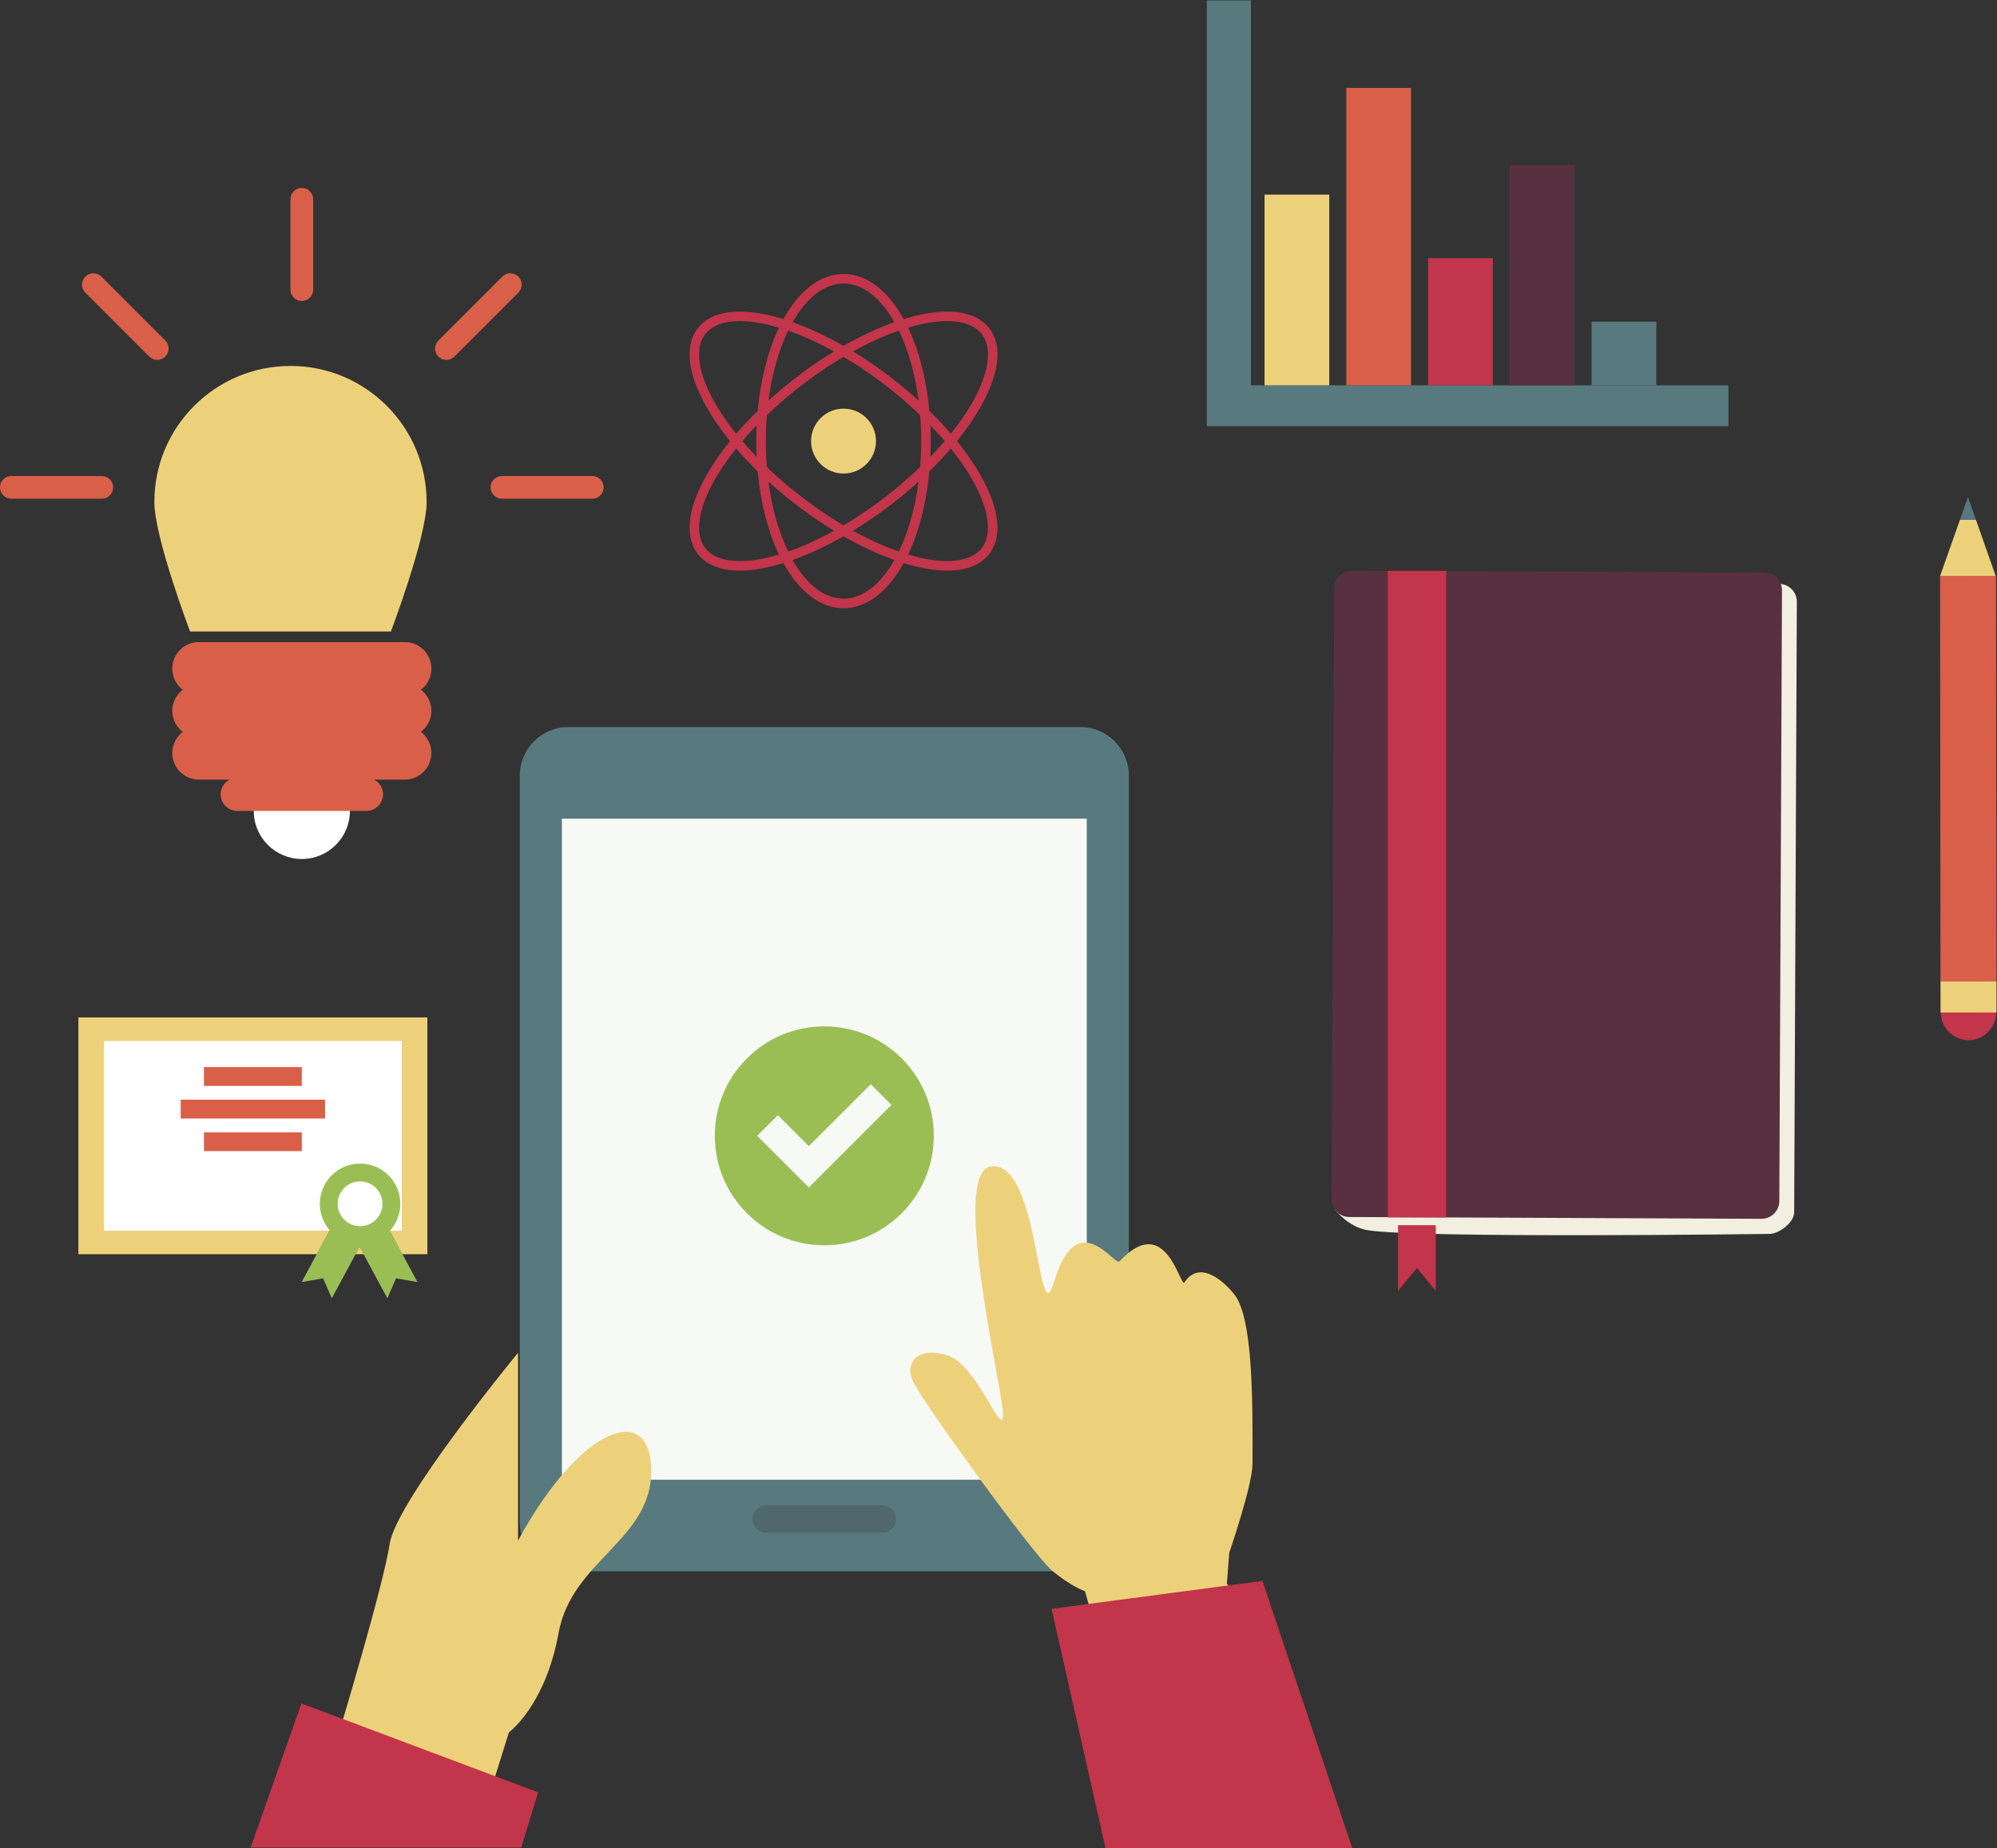 <?xml version="1.0" encoding="UTF-8" standalone="no"?>
<svg
   xmlns:dc="http://purl.org/dc/elements/1.1/"
   xmlns:cc="http://creativecommons.org/ns#"
   xmlns:rdf="http://www.w3.org/1999/02/22-rdf-syntax-ns#"
   xmlns:svg="http://www.w3.org/2000/svg"
   xmlns="http://www.w3.org/2000/svg"
   viewBox="0 0 473.388 438.165"
   height="438.165"
   width="473.388"
   xml:space="preserve"
   id="svg2"
   version="1.1"><rect x="0" y="0" width="473.388" height="438.165" fill="#333333" stroke="none"/><defs
     id="defs6"><clipPath
       id="clipPath18"
       clipPathUnits="userSpaceOnUse"><path
         id="path16"
         d="M 0,328.624 H 355.041 V 0 H 0 Z" /></clipPath><clipPath
       id="clipPath112"
       clipPathUnits="userSpaceOnUse"><path
         id="path110"
         d="m 133.823,60.934 h 25.538 v -4.843 h -25.538 z" /></clipPath></defs><g
     transform="matrix(1.333,0,0,-1.333,0,438.165)"
     id="g10"><g
       id="g12"><g
         clip-path="url(#clipPath18)"
         id="g14"><g
           transform="translate(175.689,234.832)"
           id="g20"><path
             id="path22"
             style="fill:#c2354a;fill-opacity:1;fill-rule:nonzero;stroke:none"
             d="m 0,0 c 0,-1.881 -0.609,-3.346 -1.812,-4.352 -1.249,-1.044 -3.078,-1.572 -5.438,-1.572 -2.073,0 -4.428,0.413 -6.946,1.164 1.923,4.028 3.257,9.107 3.78,14.79 1.371,1.346 2.647,2.708 3.816,4.07 C -2.429,8.898 0,3.86 0,0 m -25.683,-12.612 c -3.459,0 -6.622,2.598 -9.047,6.876 2.902,1.029 5.959,2.454 9.047,4.216 3.088,-1.762 6.146,-3.187 9.048,-4.216 -2.426,-4.278 -5.589,-6.876 -9.048,-6.876 m -18.432,6.688 c -2.361,0 -4.19,0.528 -5.438,1.572 -1.203,1.006 -1.812,2.471 -1.812,4.352 0,3.86 2.428,8.898 6.599,14.1 1.169,-1.362 2.446,-2.724 3.817,-4.07 0.523,-5.683 1.858,-10.762 3.78,-14.79 -2.519,-0.751 -4.873,-1.164 -6.946,-1.164 m -7.25,36.757 c 0,1.881 0.609,3.345 1.812,4.351 1.248,1.044 3.077,1.573 5.438,1.573 2.073,0 4.427,-0.414 6.946,-1.165 -1.922,-4.028 -3.257,-9.107 -3.78,-14.79 -1.371,-1.346 -2.648,-2.708 -3.817,-4.069 -4.171,5.202 -6.599,10.24 -6.599,14.1 m 25.682,12.611 c 3.459,0 6.622,-2.598 9.048,-6.875 -2.902,-1.029 -5.96,-2.454 -9.048,-4.217 -3.088,1.763 -6.145,3.188 -9.047,4.217 2.425,4.277 5.588,6.875 9.047,6.875 m 15.447,-25.23 c 0.899,-0.931 1.748,-1.865 2.545,-2.798 -0.797,-0.932 -1.646,-1.866 -2.545,-2.797 0.043,0.92 0.068,1.852 0.068,2.798 0,0.945 -0.025,1.877 -0.068,2.797 M -14.768,6.092 c 0.838,0.701 1.65,1.412 2.436,2.13 -0.624,-4.766 -1.854,-9.035 -3.51,-12.451 -2.608,0.907 -5.361,2.153 -8.158,3.699 3.123,1.902 6.248,4.126 9.232,6.622 M -24,31.362 c 2.797,1.547 5.55,2.792 8.158,3.699 1.656,-3.415 2.886,-7.685 3.51,-12.45 -0.786,0.717 -1.598,1.429 -2.436,2.13 -2.984,2.495 -6.109,4.72 -9.232,6.621 m -15.033,-8.751 c 0.624,4.765 1.853,9.035 3.51,12.45 2.608,-0.907 5.361,-2.152 8.159,-3.699 -3.124,-1.901 -6.249,-4.126 -9.233,-6.621 -0.839,-0.701 -1.65,-1.413 -2.436,-2.13 M -27.364,-0.53 c -2.798,-1.546 -5.551,-2.792 -8.159,-3.699 -1.657,3.416 -2.886,7.685 -3.51,12.451 0.786,-0.718 1.597,-1.429 2.436,-2.13 2.984,-2.496 6.109,-4.72 9.233,-6.622 m -8.143,7.926 c -1.335,1.117 -2.602,2.256 -3.799,3.406 -0.124,1.502 -0.191,3.042 -0.191,4.615 0,1.571 0.067,3.111 0.191,4.614 1.197,1.15 2.464,2.288 3.799,3.406 3.182,2.66 6.515,5.003 9.824,6.96 3.31,-1.957 6.643,-4.3 9.825,-6.96 1.336,-1.118 2.602,-2.256 3.799,-3.406 0.123,-1.503 0.191,-3.043 0.191,-4.614 0,-1.573 -0.068,-3.113 -0.191,-4.615 -1.197,-1.15 -2.463,-2.289 -3.799,-3.406 -3.182,-2.661 -6.515,-5.003 -9.825,-6.961 -3.309,1.958 -6.642,4.3 -9.824,6.961 m -5.622,5.223 c -0.899,0.931 -1.748,1.865 -2.545,2.797 0.797,0.933 1.646,1.867 2.545,2.798 -0.043,-0.92 -0.068,-1.852 -0.068,-2.797 0,-0.946 0.025,-1.878 0.068,-2.798 M -7.25,36.757 c 2.36,0 4.189,-0.529 5.438,-1.573 C -0.609,34.178 0,32.714 0,30.833 c 0,-3.86 -2.429,-8.898 -6.6,-14.1 -1.169,1.361 -2.445,2.723 -3.816,4.069 -0.523,5.683 -1.857,10.762 -3.78,14.79 2.518,0.751 4.873,1.165 6.946,1.165 M 1.7,30.833 c 0,2.374 -0.838,4.33 -2.422,5.655 -1.562,1.306 -3.758,1.969 -6.528,1.969 -2.306,0 -4.932,-0.475 -7.734,-1.339 -2.765,4.996 -6.512,8.026 -10.699,8.026 -4.186,0 -7.933,-3.03 -10.698,-8.026 -2.803,0.864 -5.429,1.339 -7.734,1.339 -2.77,0 -4.966,-0.663 -6.529,-1.969 -1.584,-1.325 -2.421,-3.281 -2.421,-5.655 0,-4.272 2.661,-9.796 7.204,-15.417 C -50.404,9.796 -53.065,4.271 -53.065,0 c 0,-2.375 0.837,-4.33 2.421,-5.655 1.563,-1.307 3.759,-1.97 6.529,-1.97 2.305,0 4.931,0.475 7.734,1.34 2.765,-4.996 6.512,-8.027 10.698,-8.027 4.187,0 7.934,3.031 10.699,8.027 2.802,-0.865 5.428,-1.34 7.734,-1.34 2.77,0 4.966,0.663 6.528,1.97 C 0.862,-4.33 1.7,-2.375 1.7,0 1.7,4.271 -0.961,9.796 -5.504,15.416 -0.961,21.037 1.7,26.561 1.7,30.833" /></g><g
           transform="translate(155.778,250.249)"
           id="g24"><path
             id="path26"
             style="fill:#edd17a;fill-opacity:1;fill-rule:nonzero;stroke:none"
             d="m 0,0 c 0,3.188 -2.584,5.772 -5.772,5.772 -3.189,0 -5.773,-2.584 -5.773,-5.772 0,-3.188 2.584,-5.773 5.773,-5.773 C -2.584,-5.773 0,-3.188 0,0" /></g><g
           transform="translate(62.224,184.464)"
           id="g28"><path
             id="path30"
             style="fill:#ffffff;fill-opacity:1;fill-rule:nonzero;stroke:none"
             d="m 0,0 c 0,4.721 -3.827,8.547 -8.548,8.547 -4.721,0 -8.547,-3.826 -8.547,-8.547 0,-4.721 3.826,-8.547 8.547,-8.547 C -3.827,-8.547 0,-4.721 0,0" /></g><g
           transform="translate(75.866,239.407)"
           id="g32"><path
             id="path34"
             style="fill:#edd17a;fill-opacity:1;fill-rule:nonzero;stroke:none"
             d="m 0,0 c 0,13.37 -10.839,24.208 -24.209,24.208 -13.37,0 -24.209,-10.838 -24.209,-24.208 0,-6.3 6.352,-23.026 6.352,-23.026 H -6.352 C -6.352,-23.026 0,-6.3 0,0" /></g><g
           transform="translate(76.715,202.268)"
           id="g36"><path
             id="path38"
             style="fill:#da5f49;fill-opacity:1;fill-rule:nonzero;stroke:none"
             d="M 0,0 C 0,1.532 -0.732,2.89 -1.863,3.753 -0.732,4.616 0,5.974 0,7.506 c 0,2.61 -2.114,4.724 -4.725,4.724 h -36.629 c -2.609,0 -4.724,-2.114 -4.724,-4.724 0,-1.532 0.732,-2.89 1.863,-3.753 C -45.346,2.89 -46.078,1.532 -46.078,0 c 0,-1.532 0.732,-2.89 1.863,-3.753 -1.131,-0.864 -1.863,-2.221 -1.863,-3.753 0,-2.61 2.115,-4.724 4.724,-4.724 h 5.471 c -0.945,-0.496 -1.596,-1.473 -1.596,-2.613 0,-1.636 1.326,-2.961 2.96,-2.961 h 22.959 c 1.635,0 2.961,1.325 2.961,2.961 0,1.14 -0.651,2.117 -1.595,2.613 h 5.469 c 2.611,0 4.725,2.114 4.725,4.724 0,1.532 -0.732,2.889 -1.863,3.753 C -0.732,-2.89 0,-1.532 0,0" /></g><g
           transform="translate(55.694,277.188)"
           id="g40"><path
             id="path42"
             style="fill:#da5f49;fill-opacity:1;fill-rule:nonzero;stroke:none"
             d="m 0,0 c 0,-1.115 -0.904,-2.019 -2.019,-2.019 -1.115,0 -2.018,0.904 -2.018,2.019 v 16.079 c 0,1.114 0.903,2.018 2.018,2.018 1.115,0 2.019,-0.904 2.019,-2.018 z" /></g><g
           transform="translate(80.809,265.282)"
           id="g44"><path
             id="path46"
             style="fill:#da5f49;fill-opacity:1;fill-rule:nonzero;stroke:none"
             d="m 0,0 c -0.788,-0.789 -2.066,-0.789 -2.854,0 -0.789,0.788 -0.789,2.066 0,2.854 l 11.369,11.37 c 0.789,0.788 2.066,0.788 2.854,0 0.789,-0.788 0.789,-2.066 0,-2.855 z" /></g><g
           transform="translate(89.254,239.999)"
           id="g48"><path
             id="path50"
             style="fill:#da5f49;fill-opacity:1;fill-rule:nonzero;stroke:none"
             d="m 0,0 c -1.115,0 -2.019,0.904 -2.018,2.019 0,1.114 0.903,2.018 2.017,2.018 h 16.08 c 1.114,0 2.018,-0.904 2.019,-2.019 C 18.098,0.904 17.193,0 16.079,0 Z" /></g><g
           transform="translate(26.543,265.282)"
           id="g52"><path
             id="path54"
             style="fill:#da5f49;fill-opacity:1;fill-rule:nonzero;stroke:none"
             d="m 0,0 c 0.788,-0.789 2.066,-0.789 2.854,0 0.789,0.788 0.789,2.066 0,2.854 l -11.37,11.37 c -0.788,0.788 -2.065,0.788 -2.853,0 -0.789,-0.788 -0.789,-2.066 0,-2.855 z" /></g><g
           transform="translate(18.098,239.999)"
           id="g56"><path
             id="path58"
             style="fill:#da5f49;fill-opacity:1;fill-rule:nonzero;stroke:none"
             d="M 0,0 C 1.115,0 2.02,0.904 2.018,2.019 2.018,3.133 1.115,4.037 0,4.037 h -16.079 c -1.114,0 -2.018,-0.904 -2.019,-2.019 0,-1.114 0.905,-2.018 2.019,-2.018 z" /></g><g
           transform="translate(222.453,260.169)"
           id="g60"><path
             id="path62"
             style="fill:#587a7e;fill-opacity:1;fill-rule:nonzero;stroke:none"
             d="M 0,0 V 68.455 H -7.833 V 0 -7.27 H 0 84.912 V 0 Z" /></g><path
           id="path64"
           style="fill:#edd17a;fill-opacity:1;fill-rule:nonzero;stroke:none"
           d="m 236.386,294.094 h -11.51 v -33.925 h 11.51 z" /><path
           id="path66"
           style="fill:#da5f49;fill-opacity:1;fill-rule:nonzero;stroke:none"
           d="m 250.927,313.075 h -11.511 v -52.906 h 11.511 z" /><path
           id="path68"
           style="fill:#c2354a;fill-opacity:1;fill-rule:nonzero;stroke:none"
           d="m 265.467,282.785 h -11.511 v -22.616 h 11.511 z" /><path
           id="path70"
           style="fill:#59303f;fill-opacity:1;fill-rule:nonzero;stroke:none"
           d="m 280.007,299.344 h -11.511 v -39.175 h 11.511 z" /><path
           id="path72"
           style="fill:#587a7e;fill-opacity:1;fill-rule:nonzero;stroke:none"
           d="m 294.546,271.477 h -11.51 v -11.308 h 11.51 z" /><path
           id="path74"
           style="fill:#edd17a;fill-opacity:1;fill-rule:nonzero;stroke:none"
           d="M 75.997,105.616 H 13.942 v 42.118 h 62.055 z" /><path
           id="path76"
           style="fill:#ffffff;fill-opacity:1;fill-rule:nonzero;stroke:none"
           d="M 71.446,109.808 H 18.493 v 33.734 h 52.953 z" /><path
           id="path78"
           style="fill:#da5f49;fill-opacity:1;fill-rule:nonzero;stroke:none"
           d="M 53.676,135.557 H 36.264 v 3.349 h 17.412 z" /><path
           id="path80"
           style="fill:#da5f49;fill-opacity:1;fill-rule:nonzero;stroke:none"
           d="M 57.806,129.753 H 32.134 v 3.349 h 25.672 z" /><path
           id="path82"
           style="fill:#da5f49;fill-opacity:1;fill-rule:nonzero;stroke:none"
           d="M 53.676,123.948 H 36.264 v 3.349 h 17.412 z" /><g
           transform="translate(67.9,112.39)"
           id="g84"><path
             id="path86"
             style="fill:#69738f;fill-opacity:1;fill-rule:nonzero;stroke:none"
             d="M 0,0 -3.955,-2.134 -7.91,0 l -6.315,-11.706 3.793,0.653 1.538,-3.528 4.939,9.157 4.938,-9.157 1.538,3.528 3.793,-0.653 z" /></g><g
           transform="translate(67.9,112.39)"
           id="g88"><path
             id="path90"
             style="fill:#9abe54;fill-opacity:1;fill-rule:nonzero;stroke:none"
             d="M 0,0 -3.955,-2.134 -7.91,0 l -6.315,-11.706 3.793,0.653 1.538,-3.528 4.939,9.157 4.938,-9.157 1.538,3.528 3.793,-0.653 z" /></g><g
           transform="translate(71.189,114.584)"
           id="g92"><path
             id="path94"
             style="fill:#9abe54;fill-opacity:1;fill-rule:nonzero;stroke:none"
             d="m 0,0 c 0,3.952 -3.203,7.157 -7.156,7.157 -3.953,0 -7.157,-3.205 -7.157,-7.157 0,-3.953 3.204,-7.157 7.157,-7.157 C -3.203,-7.157 0,-3.953 0,0" /></g><g
           transform="translate(68.014,114.584)"
           id="g96"><path
             id="path98"
             style="fill:#ffffff;fill-opacity:1;fill-rule:nonzero;stroke:none"
             d="m 0,0 c 0,2.199 -1.782,3.981 -3.981,3.981 -2.2,0 -3.983,-1.782 -3.983,-3.981 0,-2.199 1.783,-3.982 3.983,-3.982 C -1.782,-3.982 0,-2.199 0,0" /></g><g
           transform="translate(200.746,57.849)"
           id="g100"><path
             id="path102"
             style="fill:#587a7e;fill-opacity:1;fill-rule:nonzero;stroke:none"
             d="m 0,0 c 0,-4.769 -3.865,-8.633 -8.633,-8.633 h -91.04 c -4.768,0 -8.633,3.864 -8.633,8.633 v 132.898 c 0,4.768 3.865,8.633 8.633,8.633 h 91.04 c 4.768,0 8.633,-3.865 8.633,-8.633 z" /></g><path
           id="path104"
           style="fill:#f7f9f5;fill-opacity:1;fill-rule:nonzero;stroke:none"
           d="M 193.26,65.509 H 99.926 v 117.579 h 93.334 z" /><g
           id="g106"><g
             id="g108" /><g
             id="g120"><g
               style="opacity:0.22"
               id="g118"
               clip-path="url(#clipPath112)"><g
                 id="g116"
                 transform="translate(159.361,58.512)"><path
                   id="path114"
                   style="fill:#2d2631;fill-opacity:1;fill-rule:nonzero;stroke:none"
                   d="m 0,0 c 0,-1.338 -1.083,-2.421 -2.421,-2.421 h -20.695 c -1.338,0 -2.423,1.083 -2.423,2.421 0,1.337 1.085,2.422 2.423,2.422 H -2.421 C -1.083,2.422 0,1.337 0,0" /></g></g></g></g><g
           transform="translate(87.556,11.15)"
           id="g122"><path
             id="path124"
             style="fill:#edd17a;fill-opacity:1;fill-rule:nonzero;stroke:none"
             d="m 0,0 2.944,9.42 c 0,0 6.476,4.71 8.83,17.661 2.355,12.953 16.485,16.485 16.485,28.849 0,12.362 -12.507,8.199 -23.693,-12.407 v 33.41 c 0,0 -21.64,-26.303 -22.817,-33.955 -1.177,-7.654 -8.831,-32.97 -8.831,-32.97 L 0.588,-2.354" /></g><g
           transform="translate(44.567,0.083)"
           id="g126"><path
             id="path128"
             style="fill:#c2354a;fill-opacity:1;fill-rule:nonzero;stroke:none"
             d="M 0,0 9.031,25.631 51.125,9.815 48.125,0 Z" /></g><g
           transform="translate(218.175,47)"
           id="g130"><path
             id="path132"
             style="fill:#edd17a;fill-opacity:1;fill-rule:nonzero;stroke:none"
             d="m 0,0 0.423,5.514 c 0,0 4.121,11.981 4.138,15.788 0.052,12.241 0.001,26.011 -3.22,30.148 -1.341,1.722 -5.966,6.529 -8.879,2.165 -0.748,-1.123 -3.268,12.704 -11.54,3.733 -0.892,-0.967 -7.539,10.216 -11.674,-3.703 -2.957,-9.957 -2.479,21.903 -11.257,20.577 -7.291,-1.102 2.482,-40.841 2.207,-44.41 -0.273,-3.568 -4.541,8.842 -9.619,10.694 -5.078,1.853 -7.897,-0.866 -6.524,-4.235 1.373,-3.368 21.437,-31.011 24.807,-33.879 3.368,-2.87 5.911,-3.717 5.911,-3.717 l 1.026,-3.668 26.582,2.526 z" /></g><g
           transform="translate(240.475)"
           id="g134"><path
             id="path136"
             style="fill:#c2354a;fill-opacity:1;fill-rule:nonzero;stroke:none"
             d="M 0,0 -15.972,47.504 -53.473,42.542 -43.89,0 Z" /></g><g
           transform="translate(316.386,224.844)"
           id="g138"><path
             id="path140"
             style="fill:#f2efe0;fill-opacity:1;fill-rule:nonzero;stroke:none"
             d="m 0,0 -73.297,0.317 c -1.749,0.01 -3.169,-1.402 -3.179,-3.15 l -0.468,-106.881 -2.088,-1.525 c 0,0 2.342,-3.15 5.868,-3.72 9.135,-1.481 71.419,-0.659 71.419,-0.659 1.747,-0.004 4.413,2.063 4.421,3.81 L 3.15,-3.18 C 3.158,-1.433 1.748,-0.01 0,0" /></g><g
           transform="translate(316.419,115.065)"
           id="g142"><path
             id="path144"
             style="fill:#59303f;fill-opacity:1;fill-rule:nonzero;stroke:none"
             d="m 0,0 c -0.007,-1.747 -1.431,-3.158 -3.178,-3.151 l -73.297,0.321 c -1.748,0.007 -3.159,1.431 -3.153,3.179 l 0.478,108.628 c 0.006,1.746 1.428,3.158 3.176,3.149 l 73.299,-0.319 c 1.748,-0.008 3.156,-1.431 3.15,-3.179 z" /></g><path
           id="path146"
           style="fill:#c2354a;fill-opacity:1;fill-rule:nonzero;stroke:none"
           d="m 257.178,112.16 h -10.404 v 115.004 h 10.404 z" /><g
           transform="translate(255.33,99.099)"
           id="g148"><path
             id="path150"
             style="fill:#c2354a;fill-opacity:1;fill-rule:nonzero;stroke:none"
             d="M 0,0 -3.354,4.063 -6.712,0 V 11.68 H 0 Z" /></g><g
           transform="translate(350.07,143.691)"
           id="g152"><path
             id="path154"
             style="fill:#c2354a;fill-opacity:1;fill-rule:nonzero;stroke:none"
             d="M 0,0 C 2.716,0.003 4.913,2.207 4.91,4.921 4.908,7.637 2.706,9.836 -0.01,9.833 -2.726,9.83 -4.925,7.626 -4.921,4.912 -4.918,2.196 -2.715,-0.001 0,0" /></g><g
           transform="translate(345.084,154.13)"
           id="g156"><path
             id="path158"
             style="fill:#da5f49;fill-opacity:1;fill-rule:nonzero;stroke:none"
             d="m 0,0 -0.077,72.119 9.95,0.01 0.078,-72.117 z" /></g><g
           transform="translate(345.091,148.602)"
           id="g160"><path
             id="path162"
             style="fill:#edd17a;fill-opacity:1;fill-rule:nonzero;stroke:none"
             d="M 0,0 -0.007,5.527 9.944,5.539 9.95,0.01 Z" /></g><g
           transform="translate(354.898,226.259)"
           id="g164"><path
             id="path166"
             style="fill:#edd17a;fill-opacity:1;fill-rule:nonzero;stroke:none"
             d="M 0,0 -3.508,9.978 -6.361,9.974 -9.892,-0.01 Z" /></g><g
           transform="translate(349.967,240.285)"
           id="g168"><path
             id="path170"
             style="fill:#587a7e;fill-opacity:1;fill-rule:nonzero;stroke:none"
             d="m 0,0 -1.43,-4.052 2.854,0.004 z" /></g><g
           transform="translate(143.837,117.497)"
           id="g172"><path
             id="path174"
             style="fill:#9abe54;fill-opacity:1;fill-rule:nonzero;stroke:none"
             d="M 0,0 -9.178,9.178 -5.507,12.849 0,7.342 l 11.014,11.012 3.672,-3.67 z m 2.755,28.647 c -10.756,0 -19.471,-8.714 -19.471,-19.469 0,-10.754 8.715,-19.471 19.471,-19.471 10.754,0 19.47,8.717 19.47,19.471 -0.001,10.755 -8.717,19.469 -19.47,19.469" /></g></g></g></g></svg>